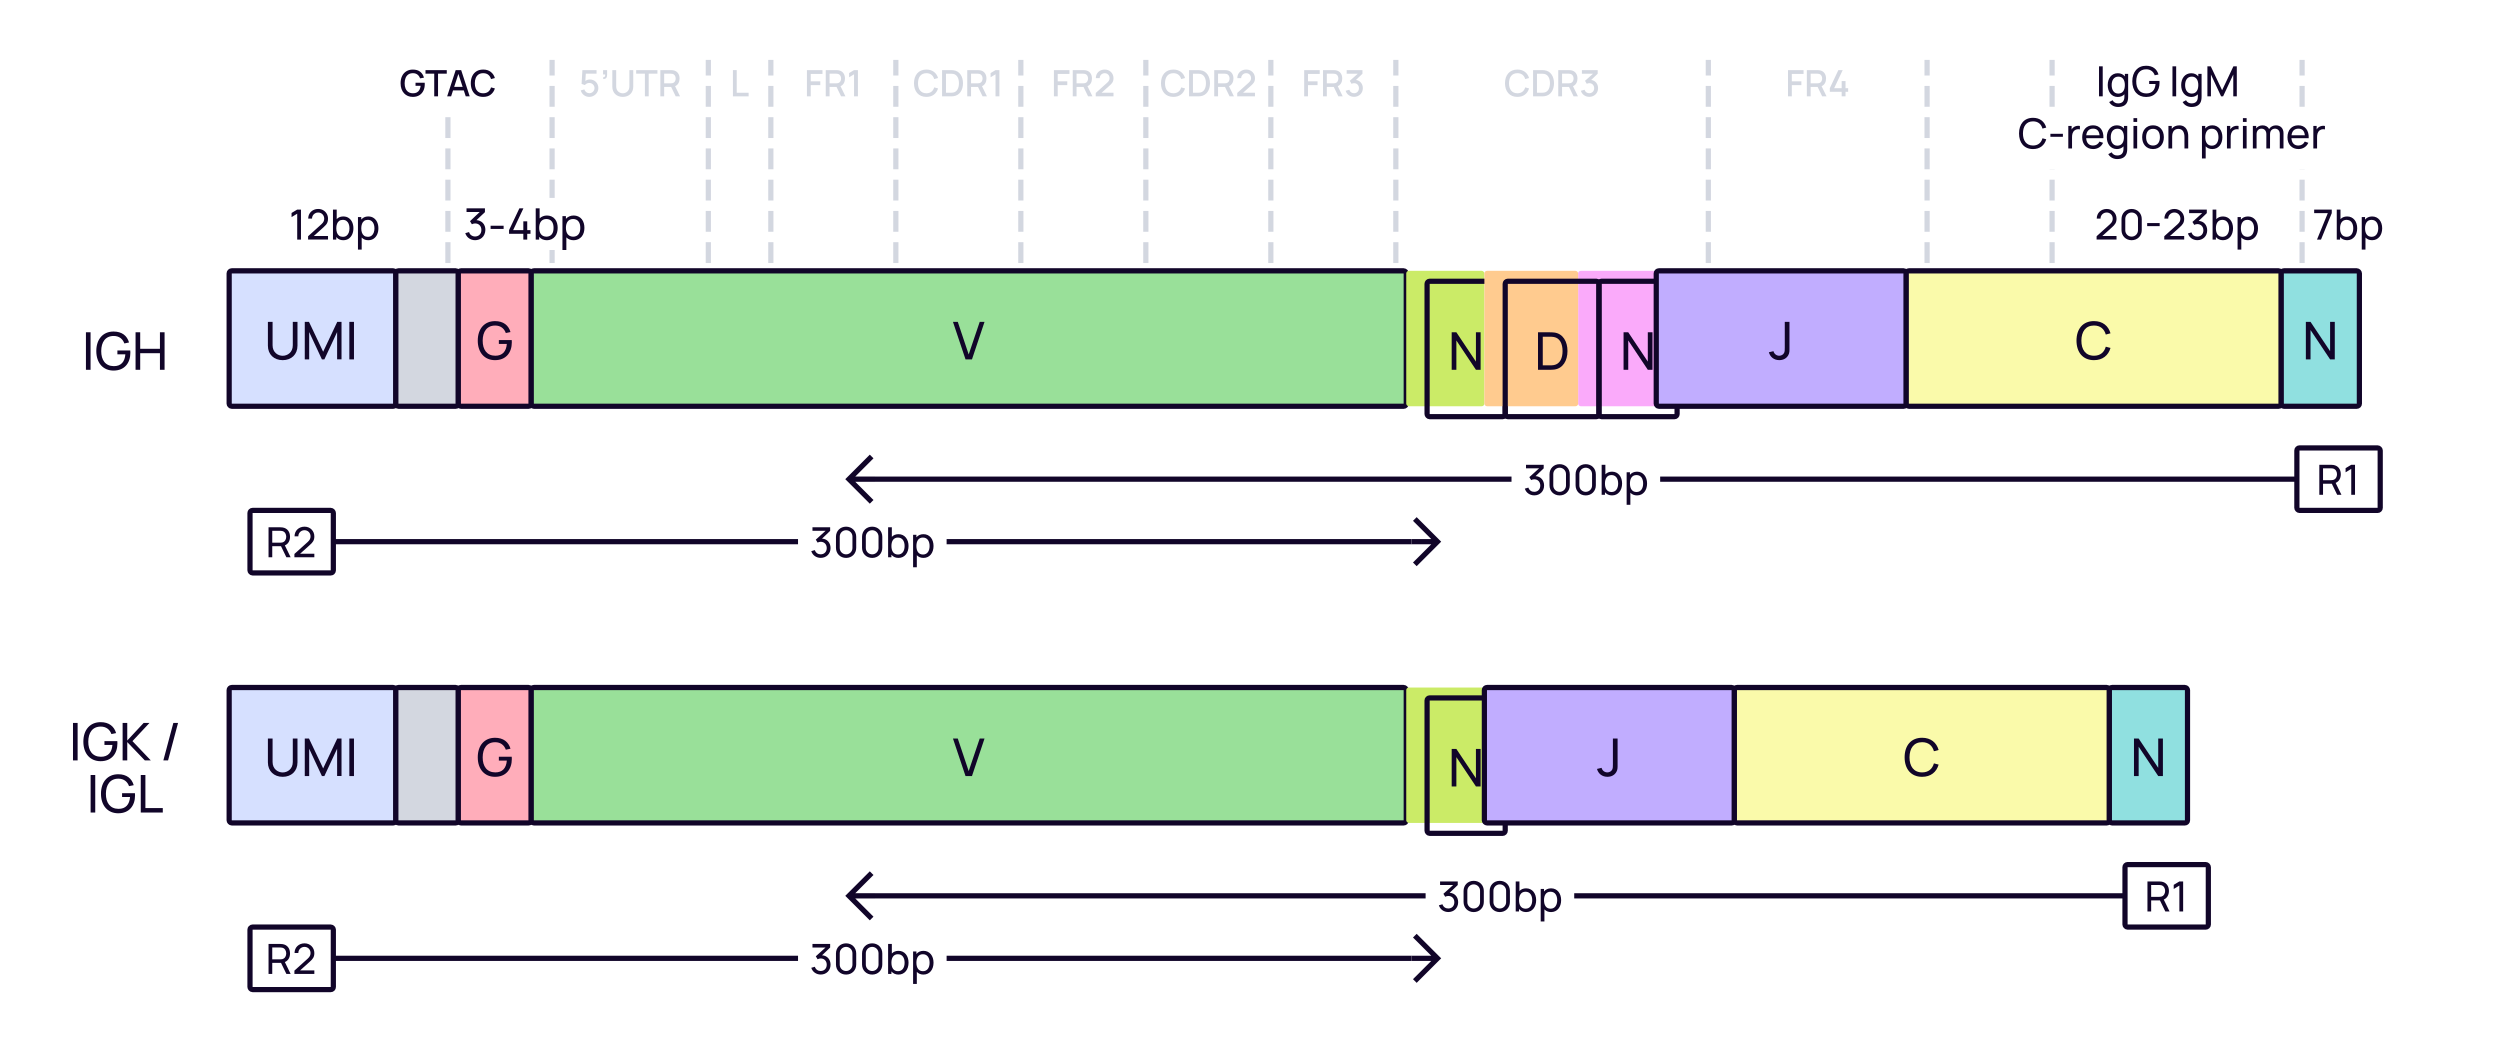 <svg width="960" height="404" viewBox="0 0 960 404" fill="none" xmlns="http://www.w3.org/2000/svg">
    <rect width="960" height="404" fill="white"/>
    <path d="M740 112V24" stroke="#D3D7E0" stroke-width="2" stroke-linecap="square" stroke-dasharray="6 6"/>
    <path d="M788 112V24" stroke="#D3D7E0" stroke-width="2" stroke-linecap="square" stroke-dasharray="6 6"/>
    <path d="M884 112V24" stroke="#D3D7E0" stroke-width="2" stroke-linecap="square" stroke-dasharray="6 6"/>
    <path d="M212 112V24" stroke="#D3D7E0" stroke-width="2" stroke-linecap="square" stroke-dasharray="6 6"/>
    <path d="M226.268 37.21C228.151 37.21 229.768 35.705 229.768 33.829C229.768 31.939 228.382 30.525 226.499 30.525C225.904 30.525 225.274 30.714 224.777 31.071L224.945 28.299H229.075V26.92H223.636L223.328 32.219L224.602 32.667C224.917 32.247 225.484 31.855 226.31 31.855C227.388 31.855 228.291 32.723 228.291 33.829C228.291 34.907 227.416 35.796 226.31 35.796C225.47 35.796 224.637 35.229 224.406 34.333L222.999 34.711C223.412 36.181 224.714 37.21 226.268 37.21ZM231.672 29.629L231.581 30.28C232.589 30.462 233.128 29.846 233.128 28.747V26.92H231.581V28.607H232.386C232.456 29.202 232.281 29.678 231.672 29.629ZM239.15 37.21C241.523 37.21 243.168 35.663 243.168 33.29V26.92H241.684V33.213C241.684 34.914 240.417 35.831 239.15 35.831C237.897 35.831 236.616 34.935 236.616 33.213V26.92L235.132 26.927V33.29C235.132 35.663 236.777 37.21 239.15 37.21ZM247.639 37H249.102V28.299H252.455V26.92H244.286V28.299H247.639V37ZM253.576 37H255.039V33.381H257.713L259.47 37H261.143L259.239 33.094C260.38 32.597 260.954 31.491 260.954 30.147C260.954 28.516 260.114 27.235 258.427 26.976C258.161 26.934 257.846 26.92 257.65 26.92H253.576V37ZM255.039 31.995V28.299H257.594C257.776 28.299 258.021 28.313 258.231 28.369C259.127 28.579 259.463 29.405 259.463 30.147C259.463 30.889 259.127 31.715 258.231 31.932C258.021 31.981 257.776 31.995 257.594 31.995H255.039Z" fill="#D3D7E0"/>
    <path d="M272 112V24" stroke="#D3D7E0" stroke-width="2" stroke-linecap="square" stroke-dasharray="6 6"/>
    <path d="M281.442 37H287.469V35.621H282.905V26.92H281.442V37Z" fill="#D3D7E0"/>
    <path d="M296 112V24" stroke="#D3D7E0" stroke-width="2" stroke-linecap="square" stroke-dasharray="6 6"/>
    <path d="M309.858 37H311.321V32.695H314.989V31.225H311.321V28.383H315.829V26.92H309.858V37ZM317.09 37H318.553V33.381H321.227L322.984 37H324.657L322.753 33.094C323.894 32.597 324.468 31.491 324.468 30.147C324.468 28.516 323.628 27.235 321.941 26.976C321.675 26.934 321.36 26.92 321.164 26.92H317.09V37ZM318.553 31.995V28.299H321.108C321.29 28.299 321.535 28.313 321.745 28.369C322.641 28.579 322.977 29.405 322.977 30.147C322.977 30.889 322.641 31.715 321.745 31.932C321.535 31.981 321.29 31.995 321.108 31.995H318.553ZM327.953 37H329.444V26.92H327.953L326.056 28.054V29.685L327.953 28.53V37Z" fill="#D3D7E0"/>
    <path d="M344 112V24" stroke="#D3D7E0" stroke-width="2" stroke-linecap="square" stroke-dasharray="6 6"/>
    <path d="M355.735 37.21C358.059 37.21 359.62 35.943 360.215 33.955L358.731 33.556C358.332 34.963 357.331 35.817 355.735 35.817C353.593 35.817 352.501 34.27 352.515 31.96C352.522 29.65 353.593 28.103 355.735 28.103C357.331 28.103 358.332 28.957 358.731 30.364L360.215 29.965C359.62 27.977 358.059 26.71 355.735 26.71C352.711 26.71 350.968 28.845 350.968 31.96C350.968 35.075 352.711 37.21 355.735 37.21ZM361.754 37H364.911C365.093 37 365.695 37 366.164 36.937C368.53 36.636 369.79 34.529 369.79 31.96C369.79 29.391 368.53 27.284 366.164 26.983C365.695 26.92 365.093 26.92 364.911 26.92H361.754V37ZM363.252 35.607V28.313H364.911C365.219 28.313 365.723 28.32 366.059 28.383C367.571 28.663 368.236 30.189 368.236 31.96C368.236 33.689 367.599 35.243 366.059 35.537C365.723 35.6 365.233 35.607 364.911 35.607H363.252ZM371.42 37H372.883V33.381H375.557L377.314 37H378.987L377.083 33.094C378.224 32.597 378.798 31.491 378.798 30.147C378.798 28.516 377.958 27.235 376.271 26.976C376.005 26.934 375.69 26.92 375.494 26.92H371.42V37ZM372.883 31.995V28.299H375.438C375.62 28.299 375.865 28.313 376.075 28.369C376.971 28.579 377.307 29.405 377.307 30.147C377.307 30.889 376.971 31.715 376.075 31.932C375.865 31.981 375.62 31.995 375.438 31.995H372.883ZM382.283 37H383.774V26.92H382.283L380.386 28.054V29.685L382.283 28.53V37Z" fill="#D3D7E0"/>
    <path d="M392 112V24" stroke="#D3D7E0" stroke-width="2" stroke-linecap="square" stroke-dasharray="6 6"/>
    <path d="M404.703 37H406.166V32.695H409.834V31.225H406.166V28.383H410.674V26.92H404.703V37ZM411.935 37H413.398V33.381H416.072L417.829 37H419.502L417.598 33.094C418.739 32.597 419.313 31.491 419.313 30.147C419.313 28.516 418.473 27.235 416.786 26.976C416.52 26.934 416.205 26.92 416.009 26.92H411.935V37ZM413.398 31.995V28.299H415.953C416.135 28.299 416.38 28.313 416.59 28.369C417.486 28.579 417.822 29.405 417.822 30.147C417.822 30.889 417.486 31.715 416.59 31.932C416.38 31.981 416.135 31.995 415.953 31.995H413.398ZM420.761 36.993H427.579V35.6H423.022L425.941 32.996C427.033 32.037 427.579 31.407 427.579 30.028C427.579 28.117 426.144 26.71 424.24 26.71C422.231 26.71 420.796 28.047 420.796 30H422.294C422.28 28.985 423.092 28.103 424.212 28.103C425.297 28.103 426.074 28.929 426.074 30.007C426.074 30.581 425.864 31.127 425.157 31.757L420.768 35.691L420.761 36.993Z" fill="#D3D7E0"/>
    <path d="M440 112V24" stroke="#D3D7E0" stroke-width="2" stroke-linecap="square" stroke-dasharray="6 6"/>
    <path d="M450.58 37.21C452.904 37.21 454.465 35.943 455.06 33.955L453.576 33.556C453.177 34.963 452.176 35.817 450.58 35.817C448.438 35.817 447.346 34.27 447.36 31.96C447.367 29.65 448.438 28.103 450.58 28.103C452.176 28.103 453.177 28.957 453.576 30.364L455.06 29.965C454.465 27.977 452.904 26.71 450.58 26.71C447.556 26.71 445.813 28.845 445.813 31.96C445.813 35.075 447.556 37.21 450.58 37.21ZM456.599 37H459.756C459.938 37 460.54 37 461.009 36.937C463.375 36.636 464.635 34.529 464.635 31.96C464.635 29.391 463.375 27.284 461.009 26.983C460.54 26.92 459.938 26.92 459.756 26.92H456.599V37ZM458.097 35.607V28.313H459.756C460.064 28.313 460.568 28.32 460.904 28.383C462.416 28.663 463.081 30.189 463.081 31.96C463.081 33.689 462.444 35.243 460.904 35.537C460.568 35.6 460.078 35.607 459.756 35.607H458.097ZM466.265 37H467.728V33.381H470.402L472.159 37H473.832L471.928 33.094C473.069 32.597 473.643 31.491 473.643 30.147C473.643 28.516 472.803 27.235 471.116 26.976C470.85 26.934 470.535 26.92 470.339 26.92H466.265V37ZM467.728 31.995V28.299H470.283C470.465 28.299 470.71 28.313 470.92 28.369C471.816 28.579 472.152 29.405 472.152 30.147C472.152 30.889 471.816 31.715 470.92 31.932C470.71 31.981 470.465 31.995 470.283 31.995H467.728ZM475.091 36.993H481.909V35.6H477.352L480.271 32.996C481.363 32.037 481.909 31.407 481.909 30.028C481.909 28.117 480.474 26.71 478.57 26.71C476.561 26.71 475.126 28.047 475.126 30H476.624C476.61 28.985 477.422 28.103 478.542 28.103C479.627 28.103 480.404 28.929 480.404 30.007C480.404 30.581 480.194 31.127 479.487 31.757L475.098 35.691L475.091 36.993Z" fill="#D3D7E0"/>
    <path d="M488 112V24" stroke="#D3D7E0" stroke-width="2" stroke-linecap="square" stroke-dasharray="6 6"/>
    <path d="M500.805 37H502.268V32.695H505.936V31.225H502.268V28.383H506.776V26.92H500.805V37ZM508.038 37H509.501V33.381H512.175L513.932 37H515.605L513.701 33.094C514.842 32.597 515.416 31.491 515.416 30.147C515.416 28.516 514.576 27.235 512.889 26.976C512.623 26.934 512.308 26.92 512.112 26.92H508.038V37ZM509.501 31.995V28.299H512.056C512.238 28.299 512.483 28.313 512.693 28.369C513.589 28.579 513.925 29.405 513.925 30.147C513.925 30.889 513.589 31.715 512.693 31.932C512.483 31.981 512.238 31.995 512.056 31.995H509.501ZM519.964 37.189C521.847 37.189 523.331 35.796 523.331 33.871C523.331 32.233 522.323 30.924 520.692 30.707L523.184 28.313V26.92H517.122V28.313H521.392L518.312 31.036L518.998 32.191C519.285 32.037 519.628 31.939 519.95 31.939C521.07 31.939 521.833 32.751 521.833 33.871C521.833 34.984 521.07 35.789 519.964 35.803C519.138 35.81 518.403 35.341 518.137 34.466L516.723 34.858C517.15 36.293 518.466 37.189 519.964 37.189Z" fill="#D3D7E0"/>
    <path d="M536 112V24" stroke="#D3D7E0" stroke-width="2" stroke-linecap="square" stroke-dasharray="6 6"/>
    <path d="M172 46L172 110" stroke="#D3D7E0" stroke-width="2" stroke-linecap="square" stroke-dasharray="6 6"/>
    <path d="M158.509 37.21C157.833 37.21 157.21 37.093 156.64 36.86C156.071 36.622 155.576 36.277 155.156 35.824C154.736 35.371 154.41 34.821 154.176 34.172C153.943 33.523 153.826 32.786 153.826 31.96C153.826 30.873 154.025 29.939 154.421 29.16C154.818 28.376 155.369 27.774 156.073 27.354C156.778 26.929 157.59 26.717 158.509 26.717C159.695 26.717 160.64 26.992 161.344 27.543C162.054 28.094 162.537 28.854 162.793 29.825L161.309 30.091C161.104 29.489 160.773 29.008 160.315 28.649C159.858 28.29 159.284 28.108 158.593 28.103C157.879 28.098 157.284 28.257 156.808 28.579C156.337 28.901 155.982 29.354 155.744 29.937C155.506 30.516 155.385 31.19 155.38 31.96C155.376 32.73 155.492 33.404 155.73 33.983C155.968 34.557 156.325 35.005 156.801 35.327C157.282 35.649 157.879 35.812 158.593 35.817C159.167 35.826 159.66 35.721 160.07 35.502C160.486 35.278 160.815 34.951 161.057 34.522C161.3 34.093 161.456 33.565 161.526 32.94H159.566V31.764H163.08C163.09 31.848 163.097 31.96 163.101 32.1C163.106 32.235 163.108 32.322 163.108 32.359C163.108 33.292 162.929 34.125 162.569 34.858C162.21 35.591 161.687 36.167 161.001 36.587C160.315 37.002 159.485 37.21 158.509 37.21ZM166.743 37V28.299H163.39V26.92H171.559V28.299H168.206V37H166.743ZM171.706 37L174.982 26.92H177.089L180.365 37H178.846L175.829 27.802H176.207L173.225 37H171.706ZM173.407 34.725V33.353H178.671V34.725H173.407ZM185.554 37.21C184.546 37.21 183.688 36.991 182.978 36.552C182.269 36.109 181.725 35.493 181.347 34.704C180.974 33.915 180.787 33.001 180.787 31.96C180.787 30.919 180.974 30.005 181.347 29.216C181.725 28.427 182.269 27.814 182.978 27.375C183.688 26.932 184.546 26.71 185.554 26.71C186.716 26.71 187.678 27.004 188.438 27.592C189.204 28.18 189.736 28.971 190.034 29.965L188.55 30.364C188.354 29.659 188.004 29.106 187.5 28.705C187.001 28.304 186.352 28.103 185.554 28.103C184.84 28.103 184.245 28.264 183.769 28.586C183.293 28.908 182.934 29.358 182.691 29.937C182.453 30.516 182.334 31.19 182.334 31.96C182.33 32.73 182.446 33.404 182.684 33.983C182.927 34.562 183.286 35.012 183.762 35.334C184.243 35.656 184.84 35.817 185.554 35.817C186.352 35.817 187.001 35.616 187.5 35.215C188.004 34.809 188.354 34.256 188.55 33.556L190.034 33.955C189.736 34.949 189.204 35.74 188.438 36.328C187.678 36.916 186.716 37.21 185.554 37.21Z" fill="#110529"/>
    <path d="M582.682 37.21C585.006 37.21 586.567 35.943 587.162 33.955L585.678 33.556C585.279 34.963 584.278 35.817 582.682 35.817C580.54 35.817 579.448 34.27 579.462 31.96C579.469 29.65 580.54 28.103 582.682 28.103C584.278 28.103 585.279 28.957 585.678 30.364L587.162 29.965C586.567 27.977 585.006 26.71 582.682 26.71C579.658 26.71 577.915 28.845 577.915 31.96C577.915 35.075 579.658 37.21 582.682 37.21ZM588.702 37H591.859C592.041 37 592.643 37 593.112 36.937C595.478 36.636 596.738 34.529 596.738 31.96C596.738 29.391 595.478 27.284 593.112 26.983C592.643 26.92 592.041 26.92 591.859 26.92H588.702V37ZM590.2 35.607V28.313H591.859C592.167 28.313 592.671 28.32 593.007 28.383C594.519 28.663 595.184 30.189 595.184 31.96C595.184 33.689 594.547 35.243 593.007 35.537C592.671 35.6 592.181 35.607 591.859 35.607H590.2ZM598.368 37H599.831V33.381H602.505L604.262 37H605.935L604.031 33.094C605.172 32.597 605.746 31.491 605.746 30.147C605.746 28.516 604.906 27.235 603.219 26.976C602.953 26.934 602.638 26.92 602.442 26.92H598.368V37ZM599.831 31.995V28.299H602.386C602.568 28.299 602.813 28.313 603.023 28.369C603.919 28.579 604.255 29.405 604.255 30.147C604.255 30.889 603.919 31.715 603.023 31.932C602.813 31.981 602.568 31.995 602.386 31.995H599.831ZM610.294 37.189C612.177 37.189 613.661 35.796 613.661 33.871C613.661 32.233 612.653 30.924 611.022 30.707L613.514 28.313V26.92H607.452V28.313H611.722L608.642 31.036L609.328 32.191C609.615 32.037 609.958 31.939 610.28 31.939C611.4 31.939 612.163 32.751 612.163 33.871C612.163 34.984 611.4 35.789 610.294 35.803C609.468 35.81 608.733 35.341 608.467 34.466L607.053 34.858C607.48 36.293 608.796 37.189 610.294 37.189Z" fill="#D3D7E0"/>
    <path d="M656 112V24" stroke="#D3D7E0" stroke-width="2" stroke-linecap="square" stroke-dasharray="6 6"/>
    <path d="M686.593 37H688.056V32.695H691.724V31.225H688.056V28.383H692.564V26.92H686.593V37ZM693.826 37H695.289V33.381H697.963L699.72 37H701.393L699.489 33.094C700.63 32.597 701.204 31.491 701.204 30.147C701.204 28.516 700.364 27.235 698.677 26.976C698.411 26.934 698.096 26.92 697.9 26.92H693.826V37ZM695.289 31.995V28.299H697.844C698.026 28.299 698.271 28.313 698.481 28.369C699.377 28.579 699.713 29.405 699.713 30.147C699.713 30.889 699.377 31.715 698.481 31.932C698.271 31.981 698.026 31.995 697.844 31.995H695.289ZM707.201 37H708.685V35.243H709.686V33.857H708.685V31.127H707.201V33.857H704.324L707.6 26.92H705.927L702.651 33.857V35.243H707.201V37Z" fill="#D3D7E0"/>
    <path d="M805.089 91.992H812.745V90.632H807.281L810.993 87.296C812.177 86.248 812.745 85.488 812.745 83.976C812.745 81.856 811.129 80.24 808.993 80.24C806.777 80.24 805.145 81.784 805.145 83.952H806.601C806.585 82.696 807.593 81.6 808.969 81.6C810.297 81.6 811.289 82.632 811.289 83.96C811.289 84.688 811.057 85.352 810.209 86.112L805.097 90.712L805.089 91.992ZM818.547 92.24C820.787 92.24 822.435 90.592 822.435 88.352V84.128C822.435 81.888 820.787 80.24 818.547 80.24C816.307 80.24 814.659 81.888 814.659 84.128V88.352C814.659 90.592 816.307 92.24 818.547 92.24ZM816.107 88.432V84.04C816.107 82.688 817.195 81.6 818.547 81.6C819.899 81.6 820.987 82.688 820.987 84.04V88.432C820.987 89.784 819.899 90.872 818.547 90.872C817.195 90.872 816.107 89.784 816.107 88.432ZM824.515 86.824H829.315V85.648H824.515V86.824ZM831.073 91.992H838.729V90.632H833.265L836.977 87.296C838.161 86.248 838.729 85.488 838.729 83.976C838.729 81.856 837.113 80.24 834.977 80.24C832.761 80.24 831.129 81.784 831.129 83.952H832.585C832.569 82.696 833.577 81.6 834.953 81.6C836.281 81.6 837.273 82.632 837.273 83.96C837.273 84.688 837.041 85.352 836.193 86.112L831.081 90.712L831.073 91.992ZM843.803 92.224C845.939 92.224 847.563 90.664 847.563 88.456C847.563 86.44 846.283 84.944 844.299 84.832L847.411 81.848V80.48H840.619V81.84H845.643L841.899 85.224L842.587 86.352C842.947 86.168 843.387 86.048 843.779 86.048C845.163 86.048 846.099 87.032 846.099 88.456C846.099 89.864 845.195 90.84 843.795 90.864C842.771 90.88 841.875 90.312 841.531 89.24L840.163 89.632C840.651 91.232 842.091 92.224 843.803 92.224ZM853.611 92.24C856.027 92.24 857.483 90.264 857.483 87.672C857.483 85.08 856.019 83.12 853.619 83.12C852.539 83.12 851.683 83.496 851.067 84.144V80.48H849.635V92H850.907V91.024C851.539 91.784 852.443 92.24 853.611 92.24ZM850.907 87.672C850.907 85.76 851.707 84.424 853.395 84.424C855.155 84.424 855.971 85.848 855.971 87.672C855.971 89.512 855.139 90.936 853.435 90.936C851.691 90.936 850.907 89.568 850.907 87.672ZM863.205 92.24C865.621 92.24 867.077 90.264 867.077 87.672C867.077 85.08 865.613 83.12 863.213 83.12C862.037 83.12 861.133 83.568 860.501 84.328V83.36H859.229V95.84H860.661V91.2C861.277 91.856 862.133 92.24 863.205 92.24ZM860.501 87.672C860.501 85.76 861.301 84.424 862.989 84.424C864.749 84.424 865.565 85.848 865.565 87.672C865.565 89.512 864.733 90.936 863.029 90.936C861.285 90.936 860.501 89.568 860.501 87.672Z" fill="#110529"/>
    <path d="M889.728 92H891.264L895.4 81.848V80.48H888.64V81.848H893.872L889.728 92ZM901.291 92.24C903.707 92.24 905.163 90.264 905.163 87.672C905.163 85.08 903.699 83.12 901.299 83.12C900.219 83.12 899.363 83.496 898.747 84.144V80.48H897.315V92H898.587V91.024C899.219 91.784 900.123 92.24 901.291 92.24ZM898.587 87.672C898.587 85.76 899.387 84.424 901.075 84.424C902.835 84.424 903.651 85.848 903.651 87.672C903.651 89.512 902.819 90.936 901.115 90.936C899.371 90.936 898.587 89.568 898.587 87.672ZM910.885 92.24C913.301 92.24 914.757 90.264 914.757 87.672C914.757 85.08 913.293 83.12 910.893 83.12C909.717 83.12 908.813 83.568 908.181 84.328V83.36H906.909V95.84H908.341V91.2C908.957 91.856 909.813 92.24 910.885 92.24ZM908.181 87.672C908.181 85.76 908.981 84.424 910.669 84.424C912.429 84.424 913.245 85.848 913.245 87.672C913.245 89.512 912.413 90.936 910.709 90.936C908.965 90.936 908.181 89.568 908.181 87.672Z" fill="#110529"/>
    <rect width="43" height="20" transform="translate(107 76)" fill="white"/>
    <path d="M114.128 92V82.056L111.96 83.368V81.776L114.128 80.48H115.576V92H114.128ZM118.3 91.992L118.308 90.712L123.42 86.112C123.847 85.728 124.132 85.365 124.276 85.024C124.425 84.677 124.5 84.323 124.5 83.96C124.5 83.517 124.399 83.117 124.196 82.76C123.993 82.403 123.716 82.12 123.364 81.912C123.017 81.704 122.623 81.6 122.18 81.6C121.721 81.6 121.313 81.709 120.956 81.928C120.599 82.141 120.316 82.427 120.108 82.784C119.905 83.141 119.807 83.531 119.812 83.952H118.356C118.356 83.227 118.524 82.587 118.86 82.032C119.196 81.472 119.652 81.035 120.228 80.72C120.809 80.4 121.468 80.24 122.204 80.24C122.919 80.24 123.559 80.405 124.124 80.736C124.689 81.061 125.135 81.507 125.46 82.072C125.791 82.632 125.956 83.267 125.956 83.976C125.956 84.477 125.892 84.912 125.764 85.28C125.641 85.648 125.449 85.989 125.188 86.304C124.927 86.613 124.599 86.944 124.204 87.296L119.956 91.112L119.772 90.632H125.956V91.992H118.3ZM131.838 92.24C131.027 92.24 130.345 92.04 129.79 91.64C129.235 91.235 128.814 90.688 128.526 90C128.243 89.307 128.102 88.531 128.102 87.672C128.102 86.803 128.243 86.024 128.526 85.336C128.814 84.648 129.235 84.107 129.79 83.712C130.35 83.317 131.035 83.12 131.846 83.12C132.646 83.12 133.334 83.32 133.91 83.72C134.491 84.115 134.937 84.656 135.246 85.344C135.555 86.032 135.71 86.808 135.71 87.672C135.71 88.536 135.555 89.312 135.246 90C134.937 90.688 134.491 91.235 133.91 91.64C133.334 92.04 132.643 92.24 131.838 92.24ZM127.862 92V80.48H129.294V85.64H129.134V92H127.862ZM131.662 90.936C132.233 90.936 132.705 90.792 133.078 90.504C133.451 90.216 133.731 89.827 133.918 89.336C134.105 88.84 134.198 88.285 134.198 87.672C134.198 87.064 134.105 86.515 133.918 86.024C133.737 85.533 133.454 85.144 133.07 84.856C132.691 84.568 132.209 84.424 131.622 84.424C131.062 84.424 130.598 84.563 130.23 84.84C129.862 85.112 129.587 85.493 129.406 85.984C129.225 86.469 129.134 87.032 129.134 87.672C129.134 88.301 129.222 88.864 129.398 89.36C129.579 89.851 129.857 90.237 130.23 90.52C130.603 90.797 131.081 90.936 131.662 90.936ZM141.432 92.24C140.621 92.24 139.938 92.04 139.384 91.64C138.829 91.235 138.408 90.688 138.12 90C137.837 89.307 137.696 88.531 137.696 87.672C137.696 86.803 137.837 86.024 138.12 85.336C138.408 84.648 138.829 84.107 139.384 83.712C139.944 83.317 140.629 83.12 141.44 83.12C142.24 83.12 142.928 83.32 143.504 83.72C144.085 84.115 144.53 84.656 144.84 85.344C145.149 86.032 145.304 86.808 145.304 87.672C145.304 88.536 145.149 89.312 144.84 90C144.53 90.688 144.085 91.235 143.504 91.64C142.928 92.04 142.237 92.24 141.432 92.24ZM137.456 95.84V83.36H138.728V89.72H138.888V95.84H137.456ZM141.256 90.936C141.826 90.936 142.298 90.792 142.672 90.504C143.045 90.216 143.325 89.827 143.512 89.336C143.698 88.84 143.792 88.285 143.792 87.672C143.792 87.064 143.698 86.515 143.512 86.024C143.33 85.533 143.048 85.144 142.664 84.856C142.285 84.568 141.802 84.424 141.216 84.424C140.656 84.424 140.192 84.563 139.824 84.84C139.456 85.112 139.181 85.493 139 85.984C138.818 86.469 138.728 87.032 138.728 87.672C138.728 88.301 138.816 88.864 138.992 89.36C139.173 89.851 139.45 90.237 139.824 90.52C140.197 90.797 140.674 90.936 141.256 90.936Z" fill="#110529"/>
    <rect width="56" height="20" transform="translate(174 76)" fill="white"/>
    <path d="M185.417 85.617C184.783 84.967 183.933 84.6 182.967 84.533L186.217 81.467V80H179.15V81.417H184.2L180.483 84.933L181.2 86.117C181.567 85.917 182.033 85.8 182.433 85.8C183.05 85.8 183.633 85.983 184.083 86.383C184.617 86.867 184.85 87.583 184.85 88.3C184.85 89.05 184.617 89.783 184.017 90.267C183.6 90.617 183.033 90.8 182.45 90.817C181.883 90.817 181.317 90.633 180.883 90.283C180.5 90 180.25 89.583 180.1 89.117L178.667 89.533C178.883 90.233 179.317 90.9 179.9 91.367C180.633 91.95 181.55 92.25 182.467 92.233C183.367 92.217 184.3 91.95 185.017 91.35C185.9 90.633 186.35 89.5 186.383 88.3C186.4 87.317 186.083 86.317 185.417 85.617ZM188.391 86.683V87.9H193.391V86.683H188.391ZM202.457 88.383V85H200.957V88.383H197.041L200.991 80H199.441L195.474 88.383V89.783H200.957V92H202.457V89.783H203.707V88.383H202.457ZM213.147 84.183C212.414 83.25 211.264 82.75 210.03 82.75C208.964 82.75 207.947 83.15 207.214 83.85V80H205.714V92H207.047V90.95C207.764 91.817 208.83 92.25 210.03 92.25C211.247 92.25 212.397 91.733 213.147 90.8C213.897 89.85 214.147 88.667 214.147 87.483C214.147 86.3 213.864 85.1 213.147 84.183ZM211.947 89.883C211.464 90.567 210.664 90.883 209.847 90.883C209.014 90.883 208.247 90.583 207.747 89.967C207.247 89.35 207.047 88.417 207.047 87.483C207.047 86.567 207.247 85.65 207.747 85.017C208.23 84.4 208.98 84.1 209.797 84.1C210.68 84.1 211.447 84.417 211.93 85.1C212.397 85.717 212.564 86.583 212.564 87.483C212.564 88.383 212.414 89.267 211.947 89.883ZM223.413 84.183C222.679 83.25 221.529 82.75 220.296 82.75C219.146 82.75 218.046 83.2 217.313 84.017V83H215.979V96H217.479V91.15C218.179 91.883 219.179 92.25 220.296 92.25C221.513 92.25 222.663 91.733 223.413 90.8C224.163 89.85 224.413 88.667 224.413 87.483C224.413 86.3 224.129 85.1 223.413 84.183ZM222.213 89.883C221.729 90.567 220.929 90.883 220.113 90.883C219.279 90.883 218.513 90.583 218.013 89.967C217.513 89.35 217.313 88.417 217.313 87.483C217.313 86.567 217.513 85.65 218.013 85.017C218.496 84.4 219.246 84.1 220.063 84.1C220.946 84.1 221.713 84.417 222.196 85.1C222.663 85.717 222.829 86.583 222.829 87.483C222.829 88.383 222.679 89.267 222.213 89.883Z" fill="#110529"/>
    <g filter="url(#filter0_i_5931_37564)">
        <rect x="96" y="108" width="64" height="52" rx="1" fill="#D6E0FF"/>
        <path d="M116.553 142.3C119.893 142.3 122.233 140.1 122.233 136.75V127.6H120.433V136.6C120.433 139.31 118.393 140.62 116.553 140.62C114.733 140.62 112.673 139.33 112.673 136.6V127.6L110.873 127.61V136.75C110.873 140.11 113.213 142.3 116.553 142.3ZM125.033 142H126.723V131.51L131.613 142H132.563L137.453 131.51V141.99H139.143V127.6H137.503L132.093 139.07L126.653 127.6H125.033V142ZM142.147 142H143.927V127.6H142.147V142Z" fill="#110529"/>
        <rect x="96" y="108" width="64" height="52" rx="1" stroke="#110529" stroke-width="2" stroke-linecap="round"/>
    </g>
    <g filter="url(#filter1_i_5931_37564)">
        <rect x="160" y="108" width="24" height="52" rx="1" fill="#D3D7E0"/>
        <rect x="160" y="108" width="24" height="52" rx="1" stroke="#110529" stroke-width="2" stroke-linecap="round"/>
    </g>
    <g filter="url(#filter2_i_5931_37564)">
        <rect x="184" y="108" width="28" height="52" rx="1" fill="#FFADBA"/>
        <path d="M198.091 142.3C202.301 142.3 204.541 139.39 204.541 135.44C204.541 135.32 204.531 134.87 204.501 134.59H199.561V136.06H202.621C202.401 138.93 200.961 140.62 198.181 140.6C194.961 140.58 193.331 138.25 193.351 134.8C193.371 131.35 194.961 128.99 198.181 129.01C200.231 129.02 201.621 130.14 202.231 131.88L204.031 131.51C203.281 128.92 201.311 127.31 198.091 127.31C194.061 127.31 191.461 130.21 191.461 134.8C191.461 139.44 194.121 142.3 198.091 142.3Z" fill="#110529"/>
        <rect x="184" y="108" width="28" height="52" rx="1" stroke="#110529" stroke-width="2" stroke-linecap="round"/>
    </g>
    <g filter="url(#filter3_i_5931_37564)">
        <rect x="212" y="108" width="336" height="52" rx="1" fill="#99E099"/>
        <path d="M378.758 142H381.238L386.058 127.6H384.208L379.978 140.11L375.788 127.6H373.938L378.758 142Z" fill="#110529"/>
        <rect x="212" y="108" width="336" height="52" rx="1" stroke="#110529" stroke-width="2" stroke-linecap="round"/>
    </g>
    <g filter="url(#filter4_i_5931_37564)">
        <rect x="548" y="108" width="30" height="52" rx="1" fill="#CBEB67"/>
    </g>
    <rect x="548" y="108" width="30" height="52" rx="1" stroke="#110529" stroke-width="2" stroke-linecap="round"/>
    <g filter="url(#filter5_i_5931_37564)">
        <rect x="614" y="108" width="30" height="52" rx="1" fill="#FAAAFA"/>
    </g>
    <rect x="614" y="108" width="30" height="52" rx="1" stroke="#110529" stroke-width="2" stroke-linecap="round"/>
    <g filter="url(#filter6_i_5931_37564)">
        <rect x="578" y="108" width="36" height="52" rx="1" fill="#FFCB8F"/>
    </g>
    <rect x="578" y="108" width="36" height="52" rx="1" stroke="#110529" stroke-width="2" stroke-linecap="round"/>
    <path d="M557.447 142H559.247V130.74L566.757 142H568.557V127.6H566.757V138.85L559.247 127.6H557.447V142Z" fill="#110529"/>
    <path d="M623.447 142H625.247V130.74L632.757 142H634.557V127.6H632.757V138.85L625.247 127.6H623.447V142Z" fill="#110529"/>
    <path d="M590.593 142H595.033C595.303 142 596.183 142 596.853 141.91C600.183 141.47 601.913 138.48 601.913 134.8C601.913 131.13 600.183 128.13 596.853 127.69C596.173 127.6 595.313 127.6 595.033 127.6H590.593V142ZM592.423 140.3V129.3H595.033C595.513 129.3 596.233 129.32 596.703 129.41C599.033 129.83 600.023 132.08 600.023 134.8C600.023 137.47 599.063 139.76 596.703 140.19C596.233 140.28 595.533 140.3 595.033 140.3H592.423Z" fill="#110529"/>
    <g filter="url(#filter7_i_5931_37564)">
        <rect x="644" y="108" width="96" height="52" rx="1" fill="#C1ADFF"/>
        <path d="M691.244 142.29C692.694 142.29 693.954 141.7 694.684 140.43C695.214 139.51 695.154 138.72 695.154 137.48V127.6H693.354V137.48C693.354 138.37 693.354 138.99 693.094 139.51C692.704 140.29 691.884 140.6 691.204 140.6C690.134 140.6 689.224 139.83 689.014 138.85L687.244 139.27C687.754 141.11 689.224 142.29 691.244 142.29Z" fill="#110529"/>
        <rect x="644" y="108" width="96" height="52" rx="1" stroke="#110529" stroke-width="2" stroke-linecap="round"/>
    </g>
    <g filter="url(#filter8_i_5931_37564)">
        <rect x="740" y="108" width="144" height="52" rx="1" fill="#FAFAAA"/>
        <path d="M812.093 142.3C815.423 142.3 817.613 140.47 818.433 137.61L816.623 137.13C816.033 139.27 814.523 140.6 812.093 140.6C808.873 140.6 807.233 138.25 807.253 134.8C807.273 131.35 808.873 129 812.093 129C814.523 129 816.033 130.33 816.623 132.47L818.433 131.99C817.613 129.13 815.423 127.3 812.093 127.3C807.783 127.3 805.373 130.36 805.373 134.8C805.373 139.24 807.783 142.3 812.093 142.3Z" fill="#110529"/>
        <rect x="740" y="108" width="144" height="52" rx="1" stroke="#110529" stroke-width="2" stroke-linecap="round"/>
    </g>
    <g filter="url(#filter9_i_5931_37564)">
        <rect x="884" y="108" width="30" height="52" rx="1" fill="#90E0E0"/>
        <path d="M893.447 142H895.247V130.74L902.757 142H904.557V127.6H902.757V138.85L895.247 127.6H893.447V142Z" fill="#110529"/>
        <rect x="884" y="108" width="30" height="52" rx="1" stroke="#110529" stroke-width="2" stroke-linecap="round"/>
    </g>
    <g filter="url(#filter10_i_5931_37564)">
        <rect x="96" y="268" width="64" height="52" rx="1" fill="#D6E0FF"/>
        <path d="M116.553 302.3C119.893 302.3 122.233 300.1 122.233 296.75V287.6H120.433V296.6C120.433 299.31 118.393 300.62 116.553 300.62C114.733 300.62 112.673 299.33 112.673 296.6V287.6L110.873 287.61V296.75C110.873 300.11 113.213 302.3 116.553 302.3ZM125.033 302H126.723V291.51L131.613 302H132.563L137.453 291.51V301.99H139.143V287.6H137.503L132.093 299.07L126.653 287.6H125.033V302ZM142.147 302H143.927V287.6H142.147V302Z" fill="#110529"/>
        <rect x="96" y="268" width="64" height="52" rx="1" stroke="#110529" stroke-width="2" stroke-linecap="round"/>
    </g>
    <g filter="url(#filter11_i_5931_37564)">
        <rect x="160" y="268" width="24" height="52" rx="1" fill="#D3D7E0"/>
        <rect x="160" y="268" width="24" height="52" rx="1" stroke="#110529" stroke-width="2" stroke-linecap="round"/>
    </g>
    <g filter="url(#filter12_i_5931_37564)">
        <rect x="184" y="268" width="28" height="52" rx="1" fill="#FFADBA"/>
        <path d="M198.091 302.3C202.301 302.3 204.541 299.39 204.541 295.44C204.541 295.32 204.531 294.87 204.501 294.59H199.561V296.06H202.621C202.401 298.93 200.961 300.62 198.181 300.6C194.961 300.58 193.331 298.25 193.351 294.8C193.371 291.35 194.961 288.99 198.181 289.01C200.231 289.02 201.621 290.14 202.231 291.88L204.031 291.51C203.281 288.92 201.311 287.31 198.091 287.31C194.061 287.31 191.461 290.21 191.461 294.8C191.461 299.44 194.121 302.3 198.091 302.3Z" fill="#110529"/>
        <rect x="184" y="268" width="28" height="52" rx="1" stroke="#110529" stroke-width="2" stroke-linecap="round"/>
    </g>
    <g filter="url(#filter13_i_5931_37564)">
        <rect x="212" y="268" width="336" height="52" rx="1" fill="#99E099"/>
        <path d="M378.758 302H381.238L386.058 287.6H384.208L379.978 300.11L375.788 287.6H373.938L378.758 302Z" fill="#110529"/>
        <rect x="212" y="268" width="336" height="52" rx="1" stroke="#110529" stroke-width="2" stroke-linecap="round"/>
    </g>
    <g filter="url(#filter14_i_5931_37564)">
        <rect x="548" y="268" width="30" height="52" rx="1" fill="#CBEB67"/>
    </g>
    <rect x="548" y="268" width="30" height="52" rx="1" stroke="#110529" stroke-width="2" stroke-linecap="round"/>
    <path d="M557.447 302H559.247V290.74L566.757 302H568.557V287.6H566.757V298.85L559.247 287.6H557.447V302Z" fill="#110529"/>
    <g filter="url(#filter15_i_5931_37564)">
        <rect x="578" y="268" width="96" height="52" rx="1" fill="#C1ADFF"/>
        <path d="M625.244 302.29C626.694 302.29 627.954 301.7 628.684 300.43C629.214 299.51 629.154 298.72 629.154 297.48V287.6H627.354V297.48C627.354 298.37 627.354 298.99 627.094 299.51C626.704 300.29 625.884 300.6 625.204 300.6C624.134 300.6 623.224 299.83 623.014 298.85L621.244 299.27C621.754 301.11 623.224 302.29 625.244 302.29Z" fill="#110529"/>
        <rect x="578" y="268" width="96" height="52" rx="1" stroke="#110529" stroke-width="2" stroke-linecap="round"/>
    </g>
    <g filter="url(#filter16_i_5931_37564)">
        <rect x="674" y="268" width="144" height="52" rx="1" fill="#FAFAAA"/>
        <path d="M746.093 302.3C749.423 302.3 751.613 300.47 752.433 297.61L750.623 297.13C750.033 299.27 748.523 300.6 746.093 300.6C742.873 300.6 741.233 298.25 741.253 294.8C741.273 291.35 742.873 289 746.093 289C748.523 289 750.033 290.33 750.623 292.47L752.433 291.99C751.613 289.13 749.423 287.3 746.093 287.3C741.783 287.3 739.373 290.36 739.373 294.8C739.373 299.24 741.783 302.3 746.093 302.3Z" fill="#110529"/>
        <rect x="674" y="268" width="144" height="52" rx="1" stroke="#110529" stroke-width="2" stroke-linecap="round"/>
    </g>
    <g filter="url(#filter17_i_5931_37564)">
        <rect x="818" y="268" width="30" height="52" rx="1" fill="#90E0E0"/>
        <path d="M827.447 302H829.247V290.74L836.757 302H838.557V287.6H836.757V298.85L829.247 287.6H827.447V302Z" fill="#110529"/>
        <rect x="818" y="268" width="30" height="52" rx="1" stroke="#110529" stroke-width="2" stroke-linecap="round"/>
    </g>
    <rect x="767" y="44" width="136" height="21" fill="white"/>
    <path d="M806.022 37H807.446V25.48H806.022V37ZM813.343 41.08C815.407 41.08 816.767 40.224 817.103 38.384C817.183 37.96 817.207 37.536 817.207 37.056V28.36H815.943V29.328C815.311 28.568 814.407 28.12 813.231 28.12C810.831 28.12 809.367 30.08 809.367 32.672C809.367 35.264 810.823 37.24 813.239 37.24C814.303 37.24 815.159 36.856 815.775 36.208V37.04C815.791 38.8 814.999 39.704 813.351 39.704C812.511 39.704 811.655 39.344 811.231 38.496L809.927 39.184C810.647 40.472 811.983 41.08 813.343 41.08ZM810.879 32.672C810.879 30.848 811.695 29.424 813.455 29.424C815.143 29.424 815.943 30.76 815.943 32.672C815.943 34.568 815.159 35.936 813.415 35.936C811.711 35.936 810.879 34.512 810.879 32.672ZM824.104 37.24C827.472 37.24 829.264 34.912 829.264 31.752C829.264 31.656 829.256 31.296 829.232 31.072H825.28V32.248H827.728C827.552 34.544 826.4 35.896 824.176 35.88C821.6 35.864 820.296 34 820.312 31.24C820.328 28.48 821.6 26.592 824.176 26.608C825.816 26.616 826.928 27.512 827.416 28.904L828.856 28.608C828.256 26.536 826.68 25.248 824.104 25.248C820.88 25.248 818.8 27.568 818.8 31.24C818.8 34.952 820.928 37.24 824.104 37.24ZM834.225 37H835.649V25.48H834.225V37ZM841.546 41.08C843.61 41.08 844.97 40.224 845.306 38.384C845.386 37.96 845.41 37.536 845.41 37.056V28.36H844.146V29.328C843.514 28.568 842.61 28.12 841.434 28.12C839.034 28.12 837.57 30.08 837.57 32.672C837.57 35.264 839.026 37.24 841.442 37.24C842.506 37.24 843.362 36.856 843.978 36.208V37.04C843.994 38.8 843.202 39.704 841.554 39.704C840.714 39.704 839.858 39.344 839.434 38.496L838.13 39.184C838.85 40.472 840.186 41.08 841.546 41.08ZM839.082 32.672C839.082 30.848 839.898 29.424 841.658 29.424C843.346 29.424 844.146 30.76 844.146 32.672C844.146 34.568 843.362 35.936 841.618 35.936C839.914 35.936 839.082 34.512 839.082 32.672ZM847.643 37H848.995V28.608L852.907 37H853.667L857.579 28.608V36.992H858.931V25.48H857.619L853.291 34.656L848.939 25.48H847.643V37ZM780.684 57.24C783.348 57.24 785.1 55.776 785.756 53.488L784.308 53.104C783.836 54.816 782.628 55.88 780.684 55.88C778.108 55.88 776.796 54 776.812 51.24C776.828 48.48 778.108 46.6 780.684 46.6C782.628 46.6 783.836 47.664 784.308 49.376L785.756 48.992C785.1 46.704 783.348 45.24 780.684 45.24C777.236 45.24 775.308 47.688 775.308 51.24C775.308 54.792 777.236 57.24 780.684 57.24ZM787.351 52.544H792.151V51.368H787.351V52.544ZM794.229 57H795.661V52.664C795.661 51.64 795.869 50.624 796.709 50.024C797.309 49.584 798.085 49.544 798.685 49.696V48.36C797.917 48.192 796.901 48.352 796.237 48.888C795.949 49.096 795.693 49.392 795.501 49.728V48.36H794.229V57ZM803.786 57.24C805.458 57.24 806.89 56.368 807.57 54.84L806.202 54.368C805.722 55.352 804.858 55.888 803.722 55.888C802.13 55.888 801.202 54.872 801.09 53.08H807.714C807.842 50.008 806.322 48.12 803.722 48.12C801.21 48.12 799.562 49.904 799.562 52.736C799.562 55.44 801.234 57.24 803.786 57.24ZM801.114 51.936C801.314 50.296 802.218 49.4 803.77 49.4C805.234 49.4 806.058 50.24 806.234 51.936H801.114ZM812.991 61.08C815.055 61.08 816.415 60.224 816.751 58.384C816.831 57.96 816.855 57.536 816.855 57.056V48.36H815.591V49.328C814.959 48.568 814.055 48.12 812.879 48.12C810.479 48.12 809.015 50.08 809.015 52.672C809.015 55.264 810.471 57.24 812.887 57.24C813.951 57.24 814.807 56.856 815.423 56.208V57.04C815.439 58.8 814.647 59.704 812.999 59.704C812.159 59.704 811.303 59.344 810.879 58.496L809.575 59.184C810.295 60.472 811.631 61.08 812.991 61.08ZM810.527 52.672C810.527 50.848 811.343 49.424 813.103 49.424C814.791 49.424 815.591 50.76 815.591 52.672C815.591 54.568 814.807 55.936 813.063 55.936C811.359 55.936 810.527 54.512 810.527 52.672ZM819.249 46.832H820.673V45.36H819.249V46.832ZM819.249 57H820.673V48.36H819.249V57ZM826.753 57.24C829.321 57.24 830.921 55.384 830.921 52.672C830.921 50 829.345 48.12 826.753 48.12C824.217 48.12 822.593 49.96 822.593 52.672C822.593 55.352 824.169 57.24 826.753 57.24ZM824.105 52.672C824.105 50.784 824.945 49.472 826.753 49.472C828.521 49.472 829.409 50.728 829.409 52.672C829.409 54.576 828.537 55.888 826.753 55.888C825.009 55.888 824.105 54.624 824.105 52.672ZM838.835 52.672V57H840.275V52.224C840.275 50.584 839.619 48.136 836.835 48.136C835.587 48.136 834.595 48.616 833.955 49.472V48.36H832.675V57H834.115V52.448C834.115 50.448 835.059 49.488 836.491 49.488C838.315 49.488 838.835 51.048 838.835 52.672ZM849.526 57.24C851.942 57.24 853.398 55.264 853.398 52.672C853.398 50.08 851.934 48.12 849.534 48.12C848.358 48.12 847.454 48.568 846.822 49.328V48.36H845.55V60.84H846.982V56.2C847.598 56.856 848.454 57.24 849.526 57.24ZM846.822 52.672C846.822 50.76 847.622 49.424 849.31 49.424C851.07 49.424 851.886 50.848 851.886 52.672C851.886 54.512 851.054 55.936 849.35 55.936C847.606 55.936 846.822 54.568 846.822 52.672ZM855.151 57H856.583V52.664C856.583 51.64 856.791 50.624 857.631 50.024C858.231 49.584 859.007 49.544 859.607 49.696V48.36C858.839 48.192 857.823 48.352 857.159 48.888C856.871 49.096 856.615 49.392 856.423 49.728V48.36H855.151V57ZM861.28 46.832H862.704V45.36H861.28V46.832ZM861.28 57H862.704V48.36H861.28V57ZM875.44 51.472L875.432 57H876.856L876.864 51.16C876.864 49.32 875.76 48.136 873.96 48.136C872.824 48.136 871.856 48.672 871.344 49.56C870.88 48.656 869.992 48.136 868.824 48.136C867.792 48.136 866.912 48.576 866.368 49.28V48.36H865.096V57H866.528V51.512C866.528 50.248 867.28 49.408 868.408 49.408C869.536 49.408 870.28 50.216 870.28 51.528L870.272 57H871.688L871.696 51.512C871.696 50.056 872.616 49.408 873.584 49.408C874.672 49.408 875.44 50.184 875.44 51.472ZM882.614 57.24C884.286 57.24 885.718 56.368 886.398 54.84L885.03 54.368C884.55 55.352 883.686 55.888 882.55 55.888C880.958 55.888 880.03 54.872 879.918 53.08H886.542C886.67 50.008 885.15 48.12 882.55 48.12C880.038 48.12 878.39 49.904 878.39 52.736C878.39 55.44 880.062 57.24 882.614 57.24ZM879.942 51.936C880.142 50.296 881.046 49.4 882.598 49.4C884.062 49.4 884.886 50.24 885.062 51.936H879.942ZM888.323 57H889.755V52.664C889.755 51.64 889.963 50.624 890.803 50.024C891.403 49.584 892.179 49.544 892.779 49.696V48.36C892.011 48.192 890.995 48.352 890.331 48.888C890.043 49.096 889.787 49.392 889.595 49.728V48.36H888.323V57Z" fill="#110529"/>
    <path d="M32.998 142H34.778V127.6H32.998V142ZM43.609 142.3C47.819 142.3 50.059 139.39 50.059 135.44C50.059 135.32 50.049 134.87 50.019 134.59H45.079V136.06H48.139C47.919 138.93 46.479 140.62 43.699 140.6C40.479 140.58 38.849 138.25 38.869 134.8C38.889 131.35 40.479 128.99 43.699 129.01C45.749 129.02 47.139 130.14 47.749 131.88L49.549 131.51C48.799 128.92 46.829 127.31 43.609 127.31C39.579 127.31 36.979 130.21 36.979 134.8C36.979 139.44 39.639 142.3 43.609 142.3ZM52.056 142H53.836V135.64H61.416V142H63.196V127.6H61.416V133.95H53.836V127.6H52.056V142Z" fill="#110529"/>
    <path d="M28.028 292H29.808V277.6H28.028V292ZM38.638 292.3C42.848 292.3 45.088 289.39 45.088 285.44C45.088 285.32 45.078 284.87 45.048 284.59H40.108V286.06H43.168C42.948 288.93 41.508 290.62 38.728 290.6C35.508 290.58 33.878 288.25 33.898 284.8C33.918 281.35 35.508 278.99 38.728 279.01C40.778 279.02 42.168 280.14 42.778 281.88L44.578 281.51C43.828 278.92 41.858 277.31 38.638 277.31C34.608 277.31 32.008 280.21 32.008 284.8C32.008 289.44 34.668 292.3 38.638 292.3ZM47.086 292H48.865V284.96L55.615 292H57.916L50.865 284.59L57.406 277.6H55.166L48.865 284.36V277.6H47.086V292ZM66.565 277.6L62.725 292H64.535L68.375 277.6H66.565ZM34.795 312H36.575V297.6H34.795V312ZM45.406 312.3C49.616 312.3 51.856 309.39 51.856 305.44C51.856 305.32 51.846 304.87 51.816 304.59H46.876V306.06H49.936C49.716 308.93 48.276 310.62 45.496 310.6C42.276 310.58 40.646 308.25 40.666 304.8C40.686 301.35 42.276 298.99 45.496 299.01C47.546 299.02 48.936 300.14 49.546 301.88L51.346 301.51C50.596 298.92 48.626 297.31 45.406 297.31C41.376 297.31 38.776 300.21 38.776 304.8C38.776 309.44 41.436 312.3 45.406 312.3ZM54.053 312H62.513V310.31H55.833V297.6H54.053V312Z" fill="#110529"/>
    <path d="M326 184L325.293 184.707L324.586 184L325.293 183.293L326 184ZM333.293 175.293L334 174.586L335.414 176L334.707 176.707L333.293 175.293ZM334.707 191.293L335.414 192L334 193.414L333.293 192.707L334.707 191.293ZM336 185L326 185L326 183L336 183L336 185ZM325.293 183.293L333.293 175.293L334.707 176.707L326.707 184.707L325.293 183.293ZM326.707 183.293L334.707 191.293L333.293 192.707L325.293 184.707L326.707 183.293Z" fill="#110529"/>
    <path d="M580.5 184H336" stroke="#110529" stroke-width="2"/>
    <rect width="57" height="20" transform="translate(580.5 174)" fill="white"/>
    <path d="M589.171 190.224C591.307 190.224 592.931 188.664 592.931 186.456C592.931 184.44 591.651 182.944 589.667 182.832L592.779 179.848V178.48H585.987V179.84H591.011L587.267 183.224L587.955 184.352C588.315 184.168 588.755 184.048 589.147 184.048C590.531 184.048 591.467 185.032 591.467 186.456C591.467 187.864 590.563 188.84 589.163 188.864C588.139 188.88 587.243 188.312 586.899 187.24L585.531 187.632C586.019 189.232 587.459 190.224 589.171 190.224ZM598.899 190.24C601.139 190.24 602.787 188.592 602.787 186.352V182.128C602.787 179.888 601.139 178.24 598.899 178.24C596.659 178.24 595.011 179.888 595.011 182.128V186.352C595.011 188.592 596.659 190.24 598.899 190.24ZM596.459 186.432V182.04C596.459 180.688 597.547 179.6 598.899 179.6C600.251 179.6 601.339 180.688 601.339 182.04V186.432C601.339 187.784 600.251 188.872 598.899 188.872C597.547 188.872 596.459 187.784 596.459 186.432ZM608.914 190.24C611.154 190.24 612.802 188.592 612.802 186.352V182.128C612.802 179.888 611.154 178.24 608.914 178.24C606.674 178.24 605.026 179.888 605.026 182.128V186.352C605.026 188.592 606.674 190.24 608.914 190.24ZM606.474 186.432V182.04C606.474 180.688 607.562 179.6 608.914 179.6C610.266 179.6 611.354 180.688 611.354 182.04V186.432C611.354 187.784 610.266 188.872 608.914 188.872C607.562 188.872 606.474 187.784 606.474 186.432ZM619.01 190.24C621.426 190.24 622.882 188.264 622.882 185.672C622.882 183.08 621.418 181.12 619.018 181.12C617.938 181.12 617.082 181.496 616.466 182.144V178.48H615.034V190H616.306V189.024C616.938 189.784 617.842 190.24 619.01 190.24ZM616.306 185.672C616.306 183.76 617.106 182.424 618.794 182.424C620.554 182.424 621.37 183.848 621.37 185.672C621.37 187.512 620.538 188.936 618.834 188.936C617.09 188.936 616.306 187.568 616.306 185.672ZM628.604 190.24C631.02 190.24 632.476 188.264 632.476 185.672C632.476 183.08 631.012 181.12 628.612 181.12C627.436 181.12 626.532 181.568 625.9 182.328V181.36H624.628V193.84H626.06V189.2C626.676 189.856 627.532 190.24 628.604 190.24ZM625.9 185.672C625.9 183.76 626.7 182.424 628.388 182.424C630.148 182.424 630.964 183.848 630.964 185.672C630.964 187.512 630.132 188.936 628.428 188.936C626.684 188.936 625.9 187.568 625.9 185.672Z" fill="#110529"/>
    <path d="M882 184H637.5" stroke="#110529" stroke-width="2"/>
    <path d="M890.62 190H892.044V185.744H895.412L897.476 190H899.108L896.884 185.432C898.188 184.888 898.868 183.632 898.868 182.112C898.868 180.28 897.884 178.832 896.02 178.544C895.724 178.496 895.396 178.48 895.172 178.48H890.62V190ZM892.044 184.392V179.832H895.124C895.324 179.832 895.604 179.848 895.844 179.904C896.948 180.152 897.412 181.152 897.412 182.112C897.412 183.072 896.948 184.072 895.844 184.32C895.604 184.376 895.324 184.392 895.124 184.392H892.044ZM902.878 190H904.326V178.48H902.878L900.71 179.776V181.368L902.878 180.056V190Z" fill="#110529"/>
    <rect x="882" y="172" width="32" height="24" rx="1" stroke="#110529" stroke-width="2"/>
    <path d="M326 344L325.293 344.707L324.586 344L325.293 343.293L326 344ZM333.293 335.293L334 334.586L335.414 336L334.707 336.707L333.293 335.293ZM334.707 351.293L335.414 352L334 353.414L333.293 352.707L334.707 351.293ZM336 345L326 345L326 343L336 343L336 345ZM325.293 343.293L333.293 335.293L334.707 336.707L326.707 344.707L325.293 343.293ZM326.707 343.293L334.707 351.293L333.293 352.707L325.293 344.707L326.707 343.293Z" fill="#110529"/>
    <path d="M547.5 344H336" stroke="#110529" stroke-width="2"/>
    <rect width="57" height="20" transform="translate(547.5 334)" fill="white"/>
    <path d="M556.171 350.224C558.307 350.224 559.931 348.664 559.931 346.456C559.931 344.44 558.651 342.944 556.667 342.832L559.779 339.848V338.48H552.987V339.84H558.011L554.267 343.224L554.955 344.352C555.315 344.168 555.755 344.048 556.147 344.048C557.531 344.048 558.467 345.032 558.467 346.456C558.467 347.864 557.563 348.84 556.163 348.864C555.139 348.88 554.243 348.312 553.899 347.24L552.531 347.632C553.019 349.232 554.459 350.224 556.171 350.224ZM565.899 350.24C568.139 350.24 569.787 348.592 569.787 346.352V342.128C569.787 339.888 568.139 338.24 565.899 338.24C563.659 338.24 562.011 339.888 562.011 342.128V346.352C562.011 348.592 563.659 350.24 565.899 350.24ZM563.459 346.432V342.04C563.459 340.688 564.547 339.6 565.899 339.6C567.251 339.6 568.339 340.688 568.339 342.04V346.432C568.339 347.784 567.251 348.872 565.899 348.872C564.547 348.872 563.459 347.784 563.459 346.432ZM575.914 350.24C578.154 350.24 579.802 348.592 579.802 346.352V342.128C579.802 339.888 578.154 338.24 575.914 338.24C573.674 338.24 572.026 339.888 572.026 342.128V346.352C572.026 348.592 573.674 350.24 575.914 350.24ZM573.474 346.432V342.04C573.474 340.688 574.562 339.6 575.914 339.6C577.266 339.6 578.354 340.688 578.354 342.04V346.432C578.354 347.784 577.266 348.872 575.914 348.872C574.562 348.872 573.474 347.784 573.474 346.432ZM586.01 350.24C588.426 350.24 589.882 348.264 589.882 345.672C589.882 343.08 588.418 341.12 586.018 341.12C584.938 341.12 584.082 341.496 583.466 342.144V338.48H582.034V350H583.306V349.024C583.938 349.784 584.842 350.24 586.01 350.24ZM583.306 345.672C583.306 343.76 584.106 342.424 585.794 342.424C587.554 342.424 588.37 343.848 588.37 345.672C588.37 347.512 587.538 348.936 585.834 348.936C584.09 348.936 583.306 347.568 583.306 345.672ZM595.604 350.24C598.02 350.24 599.476 348.264 599.476 345.672C599.476 343.08 598.012 341.12 595.612 341.12C594.436 341.12 593.532 341.568 592.9 342.328V341.36H591.628V353.84H593.06V349.2C593.676 349.856 594.532 350.24 595.604 350.24ZM592.9 345.672C592.9 343.76 593.7 342.424 595.388 342.424C597.148 342.424 597.964 343.848 597.964 345.672C597.964 347.512 597.132 348.936 595.428 348.936C593.684 348.936 592.9 347.568 592.9 345.672Z" fill="#110529"/>
    <path d="M816 344H604.5" stroke="#110529" stroke-width="2"/>
    <path d="M824.62 350H826.044V345.744H829.412L831.476 350H833.108L830.884 345.432C832.188 344.888 832.868 343.632 832.868 342.112C832.868 340.28 831.884 338.832 830.02 338.544C829.724 338.496 829.396 338.48 829.172 338.48H824.62V350ZM826.044 344.392V339.832H829.124C829.324 339.832 829.604 339.848 829.844 339.904C830.948 340.152 831.412 341.152 831.412 342.112C831.412 343.072 830.948 344.072 829.844 344.32C829.604 344.376 829.324 344.392 829.124 344.392H826.044ZM836.878 350H838.326V338.48H836.878L834.71 339.776V341.368L836.878 340.056V350Z" fill="#110529"/>
    <rect x="816" y="332" width="32" height="24" rx="1" stroke="#110529" stroke-width="2"/>
    <path d="M103.12 214H104.544V209.744H107.912L109.976 214H111.608L109.384 209.432C110.688 208.888 111.368 207.632 111.368 206.112C111.368 204.28 110.384 202.832 108.52 202.544C108.224 202.496 107.896 202.48 107.672 202.48H103.12V214ZM104.544 208.392V203.832H107.624C107.824 203.832 108.104 203.848 108.344 203.904C109.448 204.152 109.912 205.152 109.912 206.112C109.912 207.072 109.448 208.072 108.344 208.32C108.104 208.376 107.824 208.392 107.624 208.392H104.544ZM113.05 213.992H120.706V212.632H115.242L118.954 209.296C120.138 208.248 120.706 207.488 120.706 205.976C120.706 203.856 119.09 202.24 116.954 202.24C114.738 202.24 113.106 203.784 113.106 205.952H114.562C114.546 204.696 115.554 203.6 116.93 203.6C118.258 203.6 119.25 204.632 119.25 205.96C119.25 206.688 119.018 207.352 118.17 208.112L113.058 212.712L113.05 213.992Z" fill="#110529"/>
    <rect x="96" y="196" width="32" height="24" rx="1" stroke="#110529" stroke-width="2"/>
    <path d="M306.5 208H128" stroke="#110529" stroke-width="2"/>
    <rect width="57" height="20" transform="translate(306.5 198)" fill="white"/>
    <path d="M315.171 214.224C317.307 214.224 318.931 212.664 318.931 210.456C318.931 208.44 317.651 206.944 315.667 206.832L318.779 203.848V202.48H311.987V203.84H317.011L313.267 207.224L313.955 208.352C314.315 208.168 314.755 208.048 315.147 208.048C316.531 208.048 317.467 209.032 317.467 210.456C317.467 211.864 316.563 212.84 315.163 212.864C314.139 212.88 313.243 212.312 312.899 211.24L311.531 211.632C312.019 213.232 313.459 214.224 315.171 214.224ZM324.899 214.24C327.139 214.24 328.787 212.592 328.787 210.352V206.128C328.787 203.888 327.139 202.24 324.899 202.24C322.659 202.24 321.011 203.888 321.011 206.128V210.352C321.011 212.592 322.659 214.24 324.899 214.24ZM322.459 210.432V206.04C322.459 204.688 323.547 203.6 324.899 203.6C326.251 203.6 327.339 204.688 327.339 206.04V210.432C327.339 211.784 326.251 212.872 324.899 212.872C323.547 212.872 322.459 211.784 322.459 210.432ZM334.914 214.24C337.154 214.24 338.802 212.592 338.802 210.352V206.128C338.802 203.888 337.154 202.24 334.914 202.24C332.674 202.24 331.026 203.888 331.026 206.128V210.352C331.026 212.592 332.674 214.24 334.914 214.24ZM332.474 210.432V206.04C332.474 204.688 333.562 203.6 334.914 203.6C336.266 203.6 337.354 204.688 337.354 206.04V210.432C337.354 211.784 336.266 212.872 334.914 212.872C333.562 212.872 332.474 211.784 332.474 210.432ZM345.01 214.24C347.426 214.24 348.882 212.264 348.882 209.672C348.882 207.08 347.418 205.12 345.018 205.12C343.938 205.12 343.082 205.496 342.466 206.144V202.48H341.034V214H342.306V213.024C342.938 213.784 343.842 214.24 345.01 214.24ZM342.306 209.672C342.306 207.76 343.106 206.424 344.794 206.424C346.554 206.424 347.37 207.848 347.37 209.672C347.37 211.512 346.538 212.936 344.834 212.936C343.09 212.936 342.306 211.568 342.306 209.672ZM354.604 214.24C357.02 214.24 358.476 212.264 358.476 209.672C358.476 207.08 357.012 205.12 354.612 205.12C353.436 205.12 352.532 205.568 351.9 206.328V205.36H350.628V217.84H352.06V213.2C352.676 213.856 353.532 214.24 354.604 214.24ZM351.9 209.672C351.9 207.76 352.7 206.424 354.388 206.424C356.148 206.424 356.964 207.848 356.964 209.672C356.964 211.512 356.132 212.936 354.428 212.936C352.684 212.936 351.9 211.568 351.9 209.672Z" fill="#110529"/>
    <path d="M542 208H363.5" stroke="#110529" stroke-width="2"/>
    <path d="M552 208L552.707 207.293L553.414 208L552.707 208.707L552 208ZM544.707 216.707L544 217.414L542.586 216L543.293 215.293L544.707 216.707ZM543.293 200.707L542.586 200L544 198.586L544.707 199.293L543.293 200.707ZM542 207L552 207L552 209L542 209L542 207ZM552.707 208.707L544.707 216.707L543.293 215.293L551.293 207.293L552.707 208.707ZM551.293 208.707L543.293 200.707L544.707 199.293L552.707 207.293L551.293 208.707Z" fill="#110529"/>
    <path d="M103.12 374H104.544V369.744H107.912L109.976 374H111.608L109.384 369.432C110.688 368.888 111.368 367.632 111.368 366.112C111.368 364.28 110.384 362.832 108.52 362.544C108.224 362.496 107.896 362.48 107.672 362.48H103.12V374ZM104.544 368.392V363.832H107.624C107.824 363.832 108.104 363.848 108.344 363.904C109.448 364.152 109.912 365.152 109.912 366.112C109.912 367.072 109.448 368.072 108.344 368.32C108.104 368.376 107.824 368.392 107.624 368.392H104.544ZM113.05 373.992H120.706V372.632H115.242L118.954 369.296C120.138 368.248 120.706 367.488 120.706 365.976C120.706 363.856 119.09 362.24 116.954 362.24C114.738 362.24 113.106 363.784 113.106 365.952H114.562C114.546 364.696 115.554 363.6 116.93 363.6C118.258 363.6 119.25 364.632 119.25 365.96C119.25 366.688 119.018 367.352 118.17 368.112L113.058 372.712L113.05 373.992Z" fill="#110529"/>
    <rect x="96" y="356" width="32" height="24" rx="1" stroke="#110529" stroke-width="2"/>
    <path d="M306.5 368H128" stroke="#110529" stroke-width="2"/>
    <rect width="57" height="20" transform="translate(306.5 358)" fill="white"/>
    <path d="M315.171 374.224C317.307 374.224 318.931 372.664 318.931 370.456C318.931 368.44 317.651 366.944 315.667 366.832L318.779 363.848V362.48H311.987V363.84H317.011L313.267 367.224L313.955 368.352C314.315 368.168 314.755 368.048 315.147 368.048C316.531 368.048 317.467 369.032 317.467 370.456C317.467 371.864 316.563 372.84 315.163 372.864C314.139 372.88 313.243 372.312 312.899 371.24L311.531 371.632C312.019 373.232 313.459 374.224 315.171 374.224ZM324.899 374.24C327.139 374.24 328.787 372.592 328.787 370.352V366.128C328.787 363.888 327.139 362.24 324.899 362.24C322.659 362.24 321.011 363.888 321.011 366.128V370.352C321.011 372.592 322.659 374.24 324.899 374.24ZM322.459 370.432V366.04C322.459 364.688 323.547 363.6 324.899 363.6C326.251 363.6 327.339 364.688 327.339 366.04V370.432C327.339 371.784 326.251 372.872 324.899 372.872C323.547 372.872 322.459 371.784 322.459 370.432ZM334.914 374.24C337.154 374.24 338.802 372.592 338.802 370.352V366.128C338.802 363.888 337.154 362.24 334.914 362.24C332.674 362.24 331.026 363.888 331.026 366.128V370.352C331.026 372.592 332.674 374.24 334.914 374.24ZM332.474 370.432V366.04C332.474 364.688 333.562 363.6 334.914 363.6C336.266 363.6 337.354 364.688 337.354 366.04V370.432C337.354 371.784 336.266 372.872 334.914 372.872C333.562 372.872 332.474 371.784 332.474 370.432ZM345.01 374.24C347.426 374.24 348.882 372.264 348.882 369.672C348.882 367.08 347.418 365.12 345.018 365.12C343.938 365.12 343.082 365.496 342.466 366.144V362.48H341.034V374H342.306V373.024C342.938 373.784 343.842 374.24 345.01 374.24ZM342.306 369.672C342.306 367.76 343.106 366.424 344.794 366.424C346.554 366.424 347.37 367.848 347.37 369.672C347.37 371.512 346.538 372.936 344.834 372.936C343.09 372.936 342.306 371.568 342.306 369.672ZM354.604 374.24C357.02 374.24 358.476 372.264 358.476 369.672C358.476 367.08 357.012 365.12 354.612 365.12C353.436 365.12 352.532 365.568 351.9 366.328V365.36H350.628V377.84H352.06V373.2C352.676 373.856 353.532 374.24 354.604 374.24ZM351.9 369.672C351.9 367.76 352.7 366.424 354.388 366.424C356.148 366.424 356.964 367.848 356.964 369.672C356.964 371.512 356.132 372.936 354.428 372.936C352.684 372.936 351.9 371.568 351.9 369.672Z" fill="#110529"/>
    <path d="M542 368H363.5" stroke="#110529" stroke-width="2"/>
    <path d="M552 368L552.707 367.293L553.414 368L552.707 368.707L552 368ZM544.707 376.707L544 377.414L542.586 376L543.293 375.293L544.707 376.707ZM543.293 360.707L542.586 360L544 358.586L544.707 359.293L543.293 360.707ZM542 367L552 367L552 369L542 369L542 367ZM552.707 368.707L544.707 376.707L543.293 375.293L551.293 367.293L552.707 368.707ZM551.293 368.707L543.293 360.707L544.707 359.293L552.707 367.293L551.293 368.707Z" fill="#110529"/>
    <defs>
        <filter id="filter0_i_5931_37564" x="95" y="107" width="66" height="54" filterUnits="userSpaceOnUse" color-interpolation-filters="sRGB">
            <feFlood flood-opacity="0" result="BackgroundImageFix"/>
            <feBlend mode="normal" in="SourceGraphic" in2="BackgroundImageFix" result="shape"/>
            <feColorMatrix in="SourceAlpha" type="matrix" values="0 0 0 0 0 0 0 0 0 0 0 0 0 0 0 0 0 0 127 0" result="hardAlpha"/>
            <feOffset dx="-8" dy="-4"/>
            <feComposite in2="hardAlpha" operator="arithmetic" k2="-1" k3="1"/>
            <feColorMatrix type="matrix" values="0 0 0 0 0.067 0 0 0 0 0.02 0 0 0 0 0.161 0 0 0 0.16 0"/>
            <feBlend mode="normal" in2="shape" result="effect1_innerShadow_5931_37564"/>
        </filter>
        <filter id="filter1_i_5931_37564" x="159" y="107" width="26" height="54" filterUnits="userSpaceOnUse" color-interpolation-filters="sRGB">
            <feFlood flood-opacity="0" result="BackgroundImageFix"/>
            <feBlend mode="normal" in="SourceGraphic" in2="BackgroundImageFix" result="shape"/>
            <feColorMatrix in="SourceAlpha" type="matrix" values="0 0 0 0 0 0 0 0 0 0 0 0 0 0 0 0 0 0 127 0" result="hardAlpha"/>
            <feOffset dx="-8" dy="-4"/>
            <feComposite in2="hardAlpha" operator="arithmetic" k2="-1" k3="1"/>
            <feColorMatrix type="matrix" values="0 0 0 0 0.067 0 0 0 0 0.02 0 0 0 0 0.161 0 0 0 0.16 0"/>
            <feBlend mode="normal" in2="shape" result="effect1_innerShadow_5931_37564"/>
        </filter>
        <filter id="filter2_i_5931_37564" x="183" y="107" width="30" height="54" filterUnits="userSpaceOnUse" color-interpolation-filters="sRGB">
            <feFlood flood-opacity="0" result="BackgroundImageFix"/>
            <feBlend mode="normal" in="SourceGraphic" in2="BackgroundImageFix" result="shape"/>
            <feColorMatrix in="SourceAlpha" type="matrix" values="0 0 0 0 0 0 0 0 0 0 0 0 0 0 0 0 0 0 127 0" result="hardAlpha"/>
            <feOffset dx="-8" dy="-4"/>
            <feComposite in2="hardAlpha" operator="arithmetic" k2="-1" k3="1"/>
            <feColorMatrix type="matrix" values="0 0 0 0 0.067 0 0 0 0 0.02 0 0 0 0 0.161 0 0 0 0.16 0"/>
            <feBlend mode="normal" in2="shape" result="effect1_innerShadow_5931_37564"/>
        </filter>
        <filter id="filter3_i_5931_37564" x="211" y="107" width="338" height="54" filterUnits="userSpaceOnUse" color-interpolation-filters="sRGB">
            <feFlood flood-opacity="0" result="BackgroundImageFix"/>
            <feBlend mode="normal" in="SourceGraphic" in2="BackgroundImageFix" result="shape"/>
            <feColorMatrix in="SourceAlpha" type="matrix" values="0 0 0 0 0 0 0 0 0 0 0 0 0 0 0 0 0 0 127 0" result="hardAlpha"/>
            <feOffset dx="-8" dy="-4"/>
            <feComposite in2="hardAlpha" operator="arithmetic" k2="-1" k3="1"/>
            <feColorMatrix type="matrix" values="0 0 0 0 0.067 0 0 0 0 0.02 0 0 0 0 0.161 0 0 0 0.16 0"/>
            <feBlend mode="normal" in2="shape" result="effect1_innerShadow_5931_37564"/>
        </filter>
        <filter id="filter4_i_5931_37564" x="547" y="107" width="32" height="54" filterUnits="userSpaceOnUse" color-interpolation-filters="sRGB">
            <feFlood flood-opacity="0" result="BackgroundImageFix"/>
            <feBlend mode="normal" in="SourceGraphic" in2="BackgroundImageFix" result="shape"/>
            <feColorMatrix in="SourceAlpha" type="matrix" values="0 0 0 0 0 0 0 0 0 0 0 0 0 0 0 0 0 0 127 0" result="hardAlpha"/>
            <feOffset dx="-8" dy="-4"/>
            <feComposite in2="hardAlpha" operator="arithmetic" k2="-1" k3="1"/>
            <feColorMatrix type="matrix" values="0 0 0 0 0.067 0 0 0 0 0.02 0 0 0 0 0.161 0 0 0 0.16 0"/>
            <feBlend mode="normal" in2="shape" result="effect1_innerShadow_5931_37564"/>
        </filter>
        <filter id="filter5_i_5931_37564" x="613" y="107" width="32" height="54" filterUnits="userSpaceOnUse" color-interpolation-filters="sRGB">
            <feFlood flood-opacity="0" result="BackgroundImageFix"/>
            <feBlend mode="normal" in="SourceGraphic" in2="BackgroundImageFix" result="shape"/>
            <feColorMatrix in="SourceAlpha" type="matrix" values="0 0 0 0 0 0 0 0 0 0 0 0 0 0 0 0 0 0 127 0" result="hardAlpha"/>
            <feOffset dx="-8" dy="-4"/>
            <feComposite in2="hardAlpha" operator="arithmetic" k2="-1" k3="1"/>
            <feColorMatrix type="matrix" values="0 0 0 0 0.067 0 0 0 0 0.02 0 0 0 0 0.161 0 0 0 0.16 0"/>
            <feBlend mode="normal" in2="shape" result="effect1_innerShadow_5931_37564"/>
        </filter>
        <filter id="filter6_i_5931_37564" x="577" y="107" width="38" height="54" filterUnits="userSpaceOnUse" color-interpolation-filters="sRGB">
            <feFlood flood-opacity="0" result="BackgroundImageFix"/>
            <feBlend mode="normal" in="SourceGraphic" in2="BackgroundImageFix" result="shape"/>
            <feColorMatrix in="SourceAlpha" type="matrix" values="0 0 0 0 0 0 0 0 0 0 0 0 0 0 0 0 0 0 127 0" result="hardAlpha"/>
            <feOffset dx="-8" dy="-4"/>
            <feComposite in2="hardAlpha" operator="arithmetic" k2="-1" k3="1"/>
            <feColorMatrix type="matrix" values="0 0 0 0 0.067 0 0 0 0 0.02 0 0 0 0 0.161 0 0 0 0.16 0"/>
            <feBlend mode="normal" in2="shape" result="effect1_innerShadow_5931_37564"/>
        </filter>
        <filter id="filter7_i_5931_37564" x="643" y="107" width="98" height="54" filterUnits="userSpaceOnUse" color-interpolation-filters="sRGB">
            <feFlood flood-opacity="0" result="BackgroundImageFix"/>
            <feBlend mode="normal" in="SourceGraphic" in2="BackgroundImageFix" result="shape"/>
            <feColorMatrix in="SourceAlpha" type="matrix" values="0 0 0 0 0 0 0 0 0 0 0 0 0 0 0 0 0 0 127 0" result="hardAlpha"/>
            <feOffset dx="-8" dy="-4"/>
            <feComposite in2="hardAlpha" operator="arithmetic" k2="-1" k3="1"/>
            <feColorMatrix type="matrix" values="0 0 0 0 0.067 0 0 0 0 0.02 0 0 0 0 0.161 0 0 0 0.16 0"/>
            <feBlend mode="normal" in2="shape" result="effect1_innerShadow_5931_37564"/>
        </filter>
        <filter id="filter8_i_5931_37564" x="739" y="107" width="146" height="54" filterUnits="userSpaceOnUse" color-interpolation-filters="sRGB">
            <feFlood flood-opacity="0" result="BackgroundImageFix"/>
            <feBlend mode="normal" in="SourceGraphic" in2="BackgroundImageFix" result="shape"/>
            <feColorMatrix in="SourceAlpha" type="matrix" values="0 0 0 0 0 0 0 0 0 0 0 0 0 0 0 0 0 0 127 0" result="hardAlpha"/>
            <feOffset dx="-8" dy="-4"/>
            <feComposite in2="hardAlpha" operator="arithmetic" k2="-1" k3="1"/>
            <feColorMatrix type="matrix" values="0 0 0 0 0.067 0 0 0 0 0.02 0 0 0 0 0.161 0 0 0 0.16 0"/>
            <feBlend mode="normal" in2="shape" result="effect1_innerShadow_5931_37564"/>
        </filter>
        <filter id="filter9_i_5931_37564" x="883" y="107" width="32" height="54" filterUnits="userSpaceOnUse" color-interpolation-filters="sRGB">
            <feFlood flood-opacity="0" result="BackgroundImageFix"/>
            <feBlend mode="normal" in="SourceGraphic" in2="BackgroundImageFix" result="shape"/>
            <feColorMatrix in="SourceAlpha" type="matrix" values="0 0 0 0 0 0 0 0 0 0 0 0 0 0 0 0 0 0 127 0" result="hardAlpha"/>
            <feOffset dx="-8" dy="-4"/>
            <feComposite in2="hardAlpha" operator="arithmetic" k2="-1" k3="1"/>
            <feColorMatrix type="matrix" values="0 0 0 0 0.067 0 0 0 0 0.02 0 0 0 0 0.161 0 0 0 0.16 0"/>
            <feBlend mode="normal" in2="shape" result="effect1_innerShadow_5931_37564"/>
        </filter>
        <filter id="filter10_i_5931_37564" x="95" y="267" width="66" height="54" filterUnits="userSpaceOnUse" color-interpolation-filters="sRGB">
            <feFlood flood-opacity="0" result="BackgroundImageFix"/>
            <feBlend mode="normal" in="SourceGraphic" in2="BackgroundImageFix" result="shape"/>
            <feColorMatrix in="SourceAlpha" type="matrix" values="0 0 0 0 0 0 0 0 0 0 0 0 0 0 0 0 0 0 127 0" result="hardAlpha"/>
            <feOffset dx="-8" dy="-4"/>
            <feComposite in2="hardAlpha" operator="arithmetic" k2="-1" k3="1"/>
            <feColorMatrix type="matrix" values="0 0 0 0 0.067 0 0 0 0 0.02 0 0 0 0 0.161 0 0 0 0.16 0"/>
            <feBlend mode="normal" in2="shape" result="effect1_innerShadow_5931_37564"/>
        </filter>
        <filter id="filter11_i_5931_37564" x="159" y="267" width="26" height="54" filterUnits="userSpaceOnUse" color-interpolation-filters="sRGB">
            <feFlood flood-opacity="0" result="BackgroundImageFix"/>
            <feBlend mode="normal" in="SourceGraphic" in2="BackgroundImageFix" result="shape"/>
            <feColorMatrix in="SourceAlpha" type="matrix" values="0 0 0 0 0 0 0 0 0 0 0 0 0 0 0 0 0 0 127 0" result="hardAlpha"/>
            <feOffset dx="-8" dy="-4"/>
            <feComposite in2="hardAlpha" operator="arithmetic" k2="-1" k3="1"/>
            <feColorMatrix type="matrix" values="0 0 0 0 0.067 0 0 0 0 0.02 0 0 0 0 0.161 0 0 0 0.16 0"/>
            <feBlend mode="normal" in2="shape" result="effect1_innerShadow_5931_37564"/>
        </filter>
        <filter id="filter12_i_5931_37564" x="183" y="267" width="30" height="54" filterUnits="userSpaceOnUse" color-interpolation-filters="sRGB">
            <feFlood flood-opacity="0" result="BackgroundImageFix"/>
            <feBlend mode="normal" in="SourceGraphic" in2="BackgroundImageFix" result="shape"/>
            <feColorMatrix in="SourceAlpha" type="matrix" values="0 0 0 0 0 0 0 0 0 0 0 0 0 0 0 0 0 0 127 0" result="hardAlpha"/>
            <feOffset dx="-8" dy="-4"/>
            <feComposite in2="hardAlpha" operator="arithmetic" k2="-1" k3="1"/>
            <feColorMatrix type="matrix" values="0 0 0 0 0.067 0 0 0 0 0.02 0 0 0 0 0.161 0 0 0 0.16 0"/>
            <feBlend mode="normal" in2="shape" result="effect1_innerShadow_5931_37564"/>
        </filter>
        <filter id="filter13_i_5931_37564" x="211" y="267" width="338" height="54" filterUnits="userSpaceOnUse" color-interpolation-filters="sRGB">
            <feFlood flood-opacity="0" result="BackgroundImageFix"/>
            <feBlend mode="normal" in="SourceGraphic" in2="BackgroundImageFix" result="shape"/>
            <feColorMatrix in="SourceAlpha" type="matrix" values="0 0 0 0 0 0 0 0 0 0 0 0 0 0 0 0 0 0 127 0" result="hardAlpha"/>
            <feOffset dx="-8" dy="-4"/>
            <feComposite in2="hardAlpha" operator="arithmetic" k2="-1" k3="1"/>
            <feColorMatrix type="matrix" values="0 0 0 0 0.067 0 0 0 0 0.02 0 0 0 0 0.161 0 0 0 0.16 0"/>
            <feBlend mode="normal" in2="shape" result="effect1_innerShadow_5931_37564"/>
        </filter>
        <filter id="filter14_i_5931_37564" x="547" y="267" width="32" height="54" filterUnits="userSpaceOnUse" color-interpolation-filters="sRGB">
            <feFlood flood-opacity="0" result="BackgroundImageFix"/>
            <feBlend mode="normal" in="SourceGraphic" in2="BackgroundImageFix" result="shape"/>
            <feColorMatrix in="SourceAlpha" type="matrix" values="0 0 0 0 0 0 0 0 0 0 0 0 0 0 0 0 0 0 127 0" result="hardAlpha"/>
            <feOffset dx="-8" dy="-4"/>
            <feComposite in2="hardAlpha" operator="arithmetic" k2="-1" k3="1"/>
            <feColorMatrix type="matrix" values="0 0 0 0 0.067 0 0 0 0 0.02 0 0 0 0 0.161 0 0 0 0.16 0"/>
            <feBlend mode="normal" in2="shape" result="effect1_innerShadow_5931_37564"/>
        </filter>
        <filter id="filter15_i_5931_37564" x="577" y="267" width="98" height="54" filterUnits="userSpaceOnUse" color-interpolation-filters="sRGB">
            <feFlood flood-opacity="0" result="BackgroundImageFix"/>
            <feBlend mode="normal" in="SourceGraphic" in2="BackgroundImageFix" result="shape"/>
            <feColorMatrix in="SourceAlpha" type="matrix" values="0 0 0 0 0 0 0 0 0 0 0 0 0 0 0 0 0 0 127 0" result="hardAlpha"/>
            <feOffset dx="-8" dy="-4"/>
            <feComposite in2="hardAlpha" operator="arithmetic" k2="-1" k3="1"/>
            <feColorMatrix type="matrix" values="0 0 0 0 0.067 0 0 0 0 0.02 0 0 0 0 0.161 0 0 0 0.16 0"/>
            <feBlend mode="normal" in2="shape" result="effect1_innerShadow_5931_37564"/>
        </filter>
        <filter id="filter16_i_5931_37564" x="673" y="267" width="146" height="54" filterUnits="userSpaceOnUse" color-interpolation-filters="sRGB">
            <feFlood flood-opacity="0" result="BackgroundImageFix"/>
            <feBlend mode="normal" in="SourceGraphic" in2="BackgroundImageFix" result="shape"/>
            <feColorMatrix in="SourceAlpha" type="matrix" values="0 0 0 0 0 0 0 0 0 0 0 0 0 0 0 0 0 0 127 0" result="hardAlpha"/>
            <feOffset dx="-8" dy="-4"/>
            <feComposite in2="hardAlpha" operator="arithmetic" k2="-1" k3="1"/>
            <feColorMatrix type="matrix" values="0 0 0 0 0.067 0 0 0 0 0.02 0 0 0 0 0.161 0 0 0 0.16 0"/>
            <feBlend mode="normal" in2="shape" result="effect1_innerShadow_5931_37564"/>
        </filter>
        <filter id="filter17_i_5931_37564" x="817" y="267" width="32" height="54" filterUnits="userSpaceOnUse" color-interpolation-filters="sRGB">
            <feFlood flood-opacity="0" result="BackgroundImageFix"/>
            <feBlend mode="normal" in="SourceGraphic" in2="BackgroundImageFix" result="shape"/>
            <feColorMatrix in="SourceAlpha" type="matrix" values="0 0 0 0 0 0 0 0 0 0 0 0 0 0 0 0 0 0 127 0" result="hardAlpha"/>
            <feOffset dx="-8" dy="-4"/>
            <feComposite in2="hardAlpha" operator="arithmetic" k2="-1" k3="1"/>
            <feColorMatrix type="matrix" values="0 0 0 0 0.067 0 0 0 0 0.02 0 0 0 0 0.161 0 0 0 0.16 0"/>
            <feBlend mode="normal" in2="shape" result="effect1_innerShadow_5931_37564"/>
        </filter>
    </defs>
</svg>
